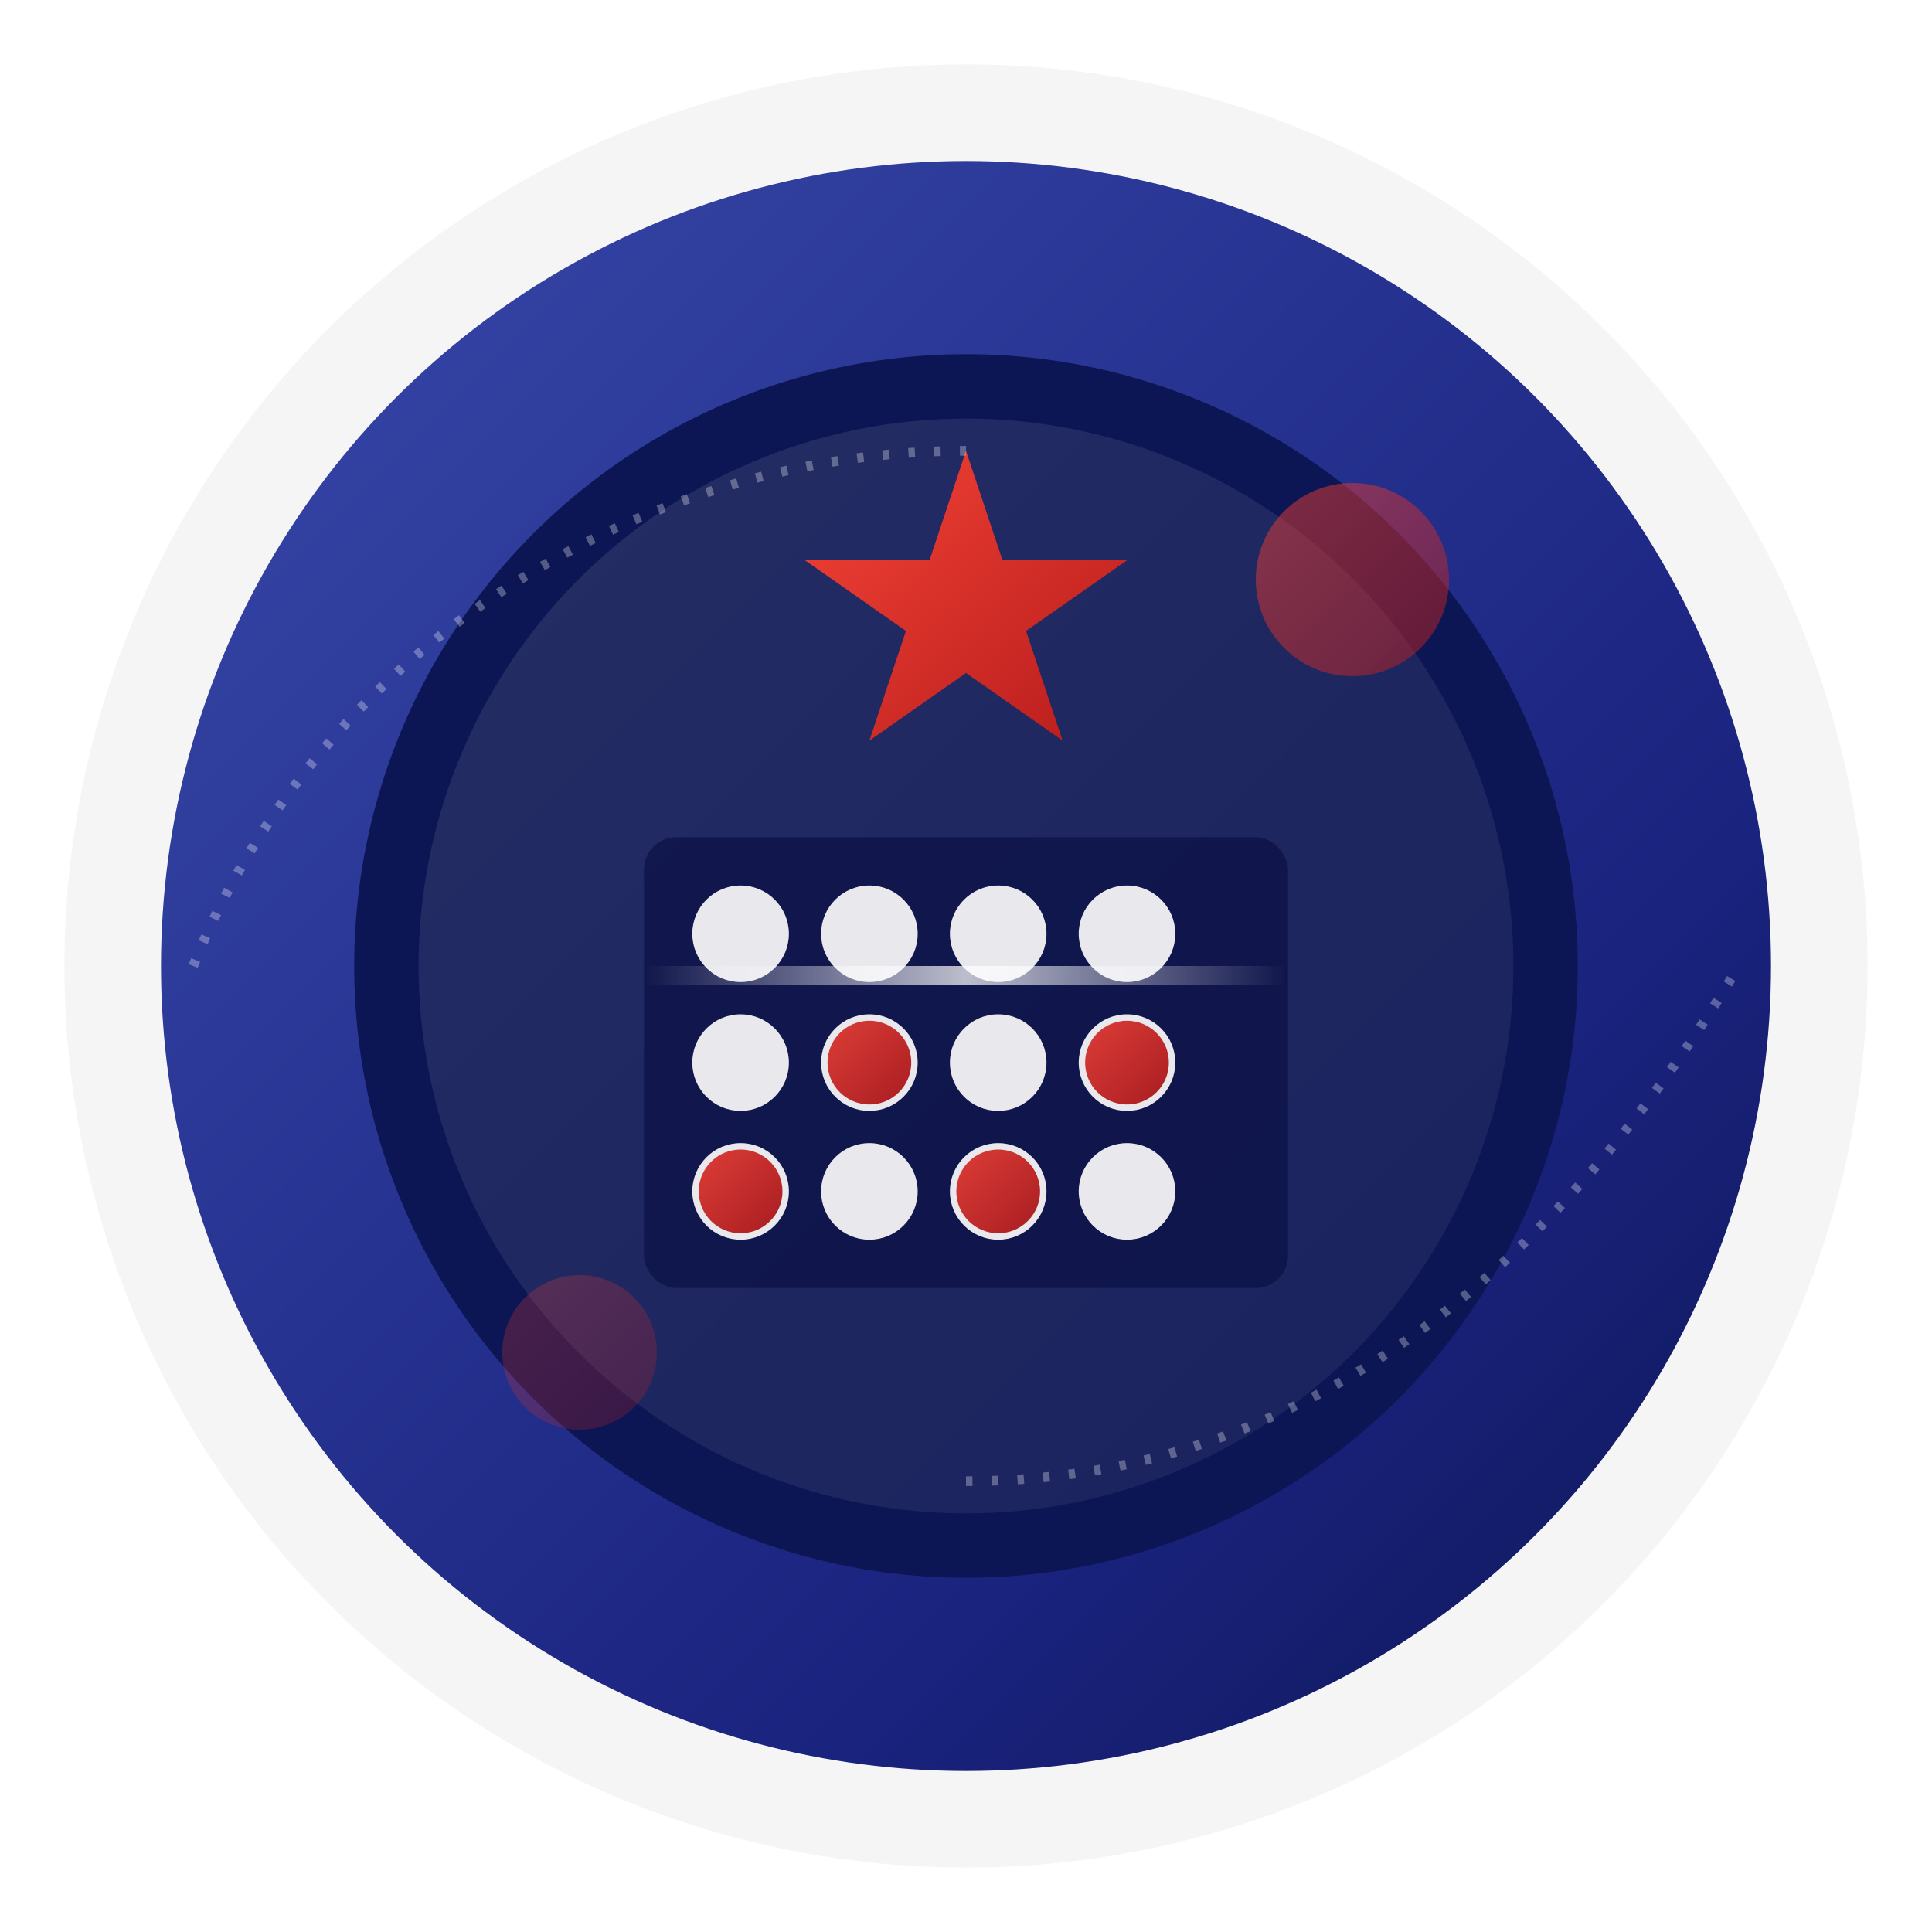 <svg xmlns="http://www.w3.org/2000/svg" viewBox="0 0 300 300">
  <!-- Gradient ve filtre tanımlamaları -->
  <defs>
    <linearGradient id="mainGradient" x1="0%" y1="0%" x2="100%" y2="100%">
      <stop offset="0%" stop-color="#3949ab" />
      <stop offset="70%" stop-color="#1a237e" />
      <stop offset="100%" stop-color="#0d1654" />
    </linearGradient>
    <linearGradient id="turkishRedGradient" x1="0%" y1="0%" x2="100%" y2="100%">
      <stop offset="0%" stop-color="#f44336" />
      <stop offset="100%" stop-color="#b71c1c" />
    </linearGradient>
    <linearGradient id="glowGradient" x1="0%" y1="0%" x2="100%" y2="100%">
      <stop offset="0%" stop-color="rgba(255,255,255,0.1)" />
      <stop offset="100%" stop-color="rgba(255,255,255,0.05)" />
    </linearGradient>
    <linearGradient id="scanlineGradient" x1="0%" y1="0%" x2="100%" y2="0%">
      <stop offset="0%" stop-color="rgba(255,255,255,0)" />
      <stop offset="50%" stop-color="rgba(255,255,255,0.9)" />
      <stop offset="100%" stop-color="rgba(255,255,255,0)" />
    </linearGradient>
    <filter id="shadow" x="-20%" y="-20%" width="140%" height="140%">
      <feDropShadow dx="0" dy="6" stdDeviation="12" flood-color="#000000" flood-opacity="0.15"/>
    </filter>
    <filter id="softGlow" x="-50%" y="-50%" width="200%" height="200%">
      <feGaussianBlur in="SourceGraphic" stdDeviation="5" result="blur"/>
      <feComposite in="SourceGraphic" in2="blur" operator="over"/>
    </filter>
  </defs>
  
  <!-- Ana logo konteyner -->
  <g transform="translate(0, 0)">
    <!-- Ana daire - Daha yüksek görünümlü 3D efekti -->
    <circle cx="150" cy="150" r="140" fill="#f5f5f5" filter="url(#shadow)"/>
    <circle cx="150" cy="150" r="125" fill="url(#mainGradient)"/>
    
    <!-- İç daire ve parlaması - Derinlik etkisi artırıldı -->
    <circle cx="150" cy="150" r="95" fill="#0d1654"/>
    <circle cx="150" cy="150" r="85" fill="url(#glowGradient)"/>
    
    <!-- Yıldız motifi - Türk bayrağı anımsatması (daha şık) -->
    <path d="M150,70 L165,115 L125,87 L175,87 L135,115 Z" fill="url(#turkishRedGradient)" filter="url(#softGlow)"/>
    
    <!-- Optik form tarama alanı - Daha teknolojik görünüm -->
    <rect x="100" y="130" width="100" height="70" rx="5" ry="5" fill="#0a1144" opacity="0.7"/>
    
    <!-- Tarama ışığı animasyonu -->
    <rect x="100" y="150" width="100" height="3" fill="url(#scanlineGradient)" opacity="0.8"/>
    
    <!-- Optik form daireleri - Daha dinamik dizilim -->
    <g opacity="0.9">
      <!-- Diagonal daireler sırası - Yenilikçi tasarım -->
      <circle cx="115" cy="145" r="7" fill="#ffffff" stroke="#ffffff" stroke-width="1"/>
      <circle cx="135" cy="145" r="7" fill="#ffffff" stroke="#ffffff" stroke-width="1"/>
      <circle cx="155" cy="145" r="7" fill="#ffffff" stroke="#ffffff" stroke-width="1"/>
      <circle cx="175" cy="145" r="7" fill="#ffffff" stroke="#ffffff" stroke-width="1"/>
      
      <circle cx="115" cy="165" r="7" fill="#ffffff" stroke="#ffffff" stroke-width="1"/>
      <circle cx="135" cy="165" r="7" fill="url(#turkishRedGradient)" stroke="#ffffff" stroke-width="1"/>
      <circle cx="155" cy="165" r="7" fill="#ffffff" stroke="#ffffff" stroke-width="1"/>
      <circle cx="175" cy="165" r="7" fill="url(#turkishRedGradient)" stroke="#ffffff" stroke-width="1"/>
      
      <circle cx="115" cy="185" r="7" fill="url(#turkishRedGradient)" stroke="#ffffff" stroke-width="1"/>
      <circle cx="135" cy="185" r="7" fill="#ffffff" stroke="#ffffff" stroke-width="1"/>
      <circle cx="155" cy="185" r="7" fill="url(#turkishRedGradient)" stroke="#ffffff" stroke-width="1"/>
      <circle cx="175" cy="185" r="7" fill="#ffffff" stroke="#ffffff" stroke-width="1"/>
    </g>
    
    <!-- Modern dekoratif elemanlar - 3D boyutsal hissi -->
    <circle cx="210" cy="90" r="15" fill="url(#turkishRedGradient)" opacity="0.7" filter="url(#softGlow)"/>
    <circle cx="90" cy="210" r="12" fill="url(#turkishRedGradient)" opacity="0.5" filter="url(#softGlow)"/>
    
    <!-- Aksan çizgileri -->
    <path d="M30,150 C50,100 100,70 150,70" fill="none" stroke="#ffffff" stroke-width="1.5" stroke-opacity="0.3" stroke-dasharray="1,3"/>
    <path d="M150,230 C200,230 240,200 270,150" fill="none" stroke="#ffffff" stroke-width="1.5" stroke-opacity="0.3" stroke-dasharray="1,3"/>
  </g>
</svg>